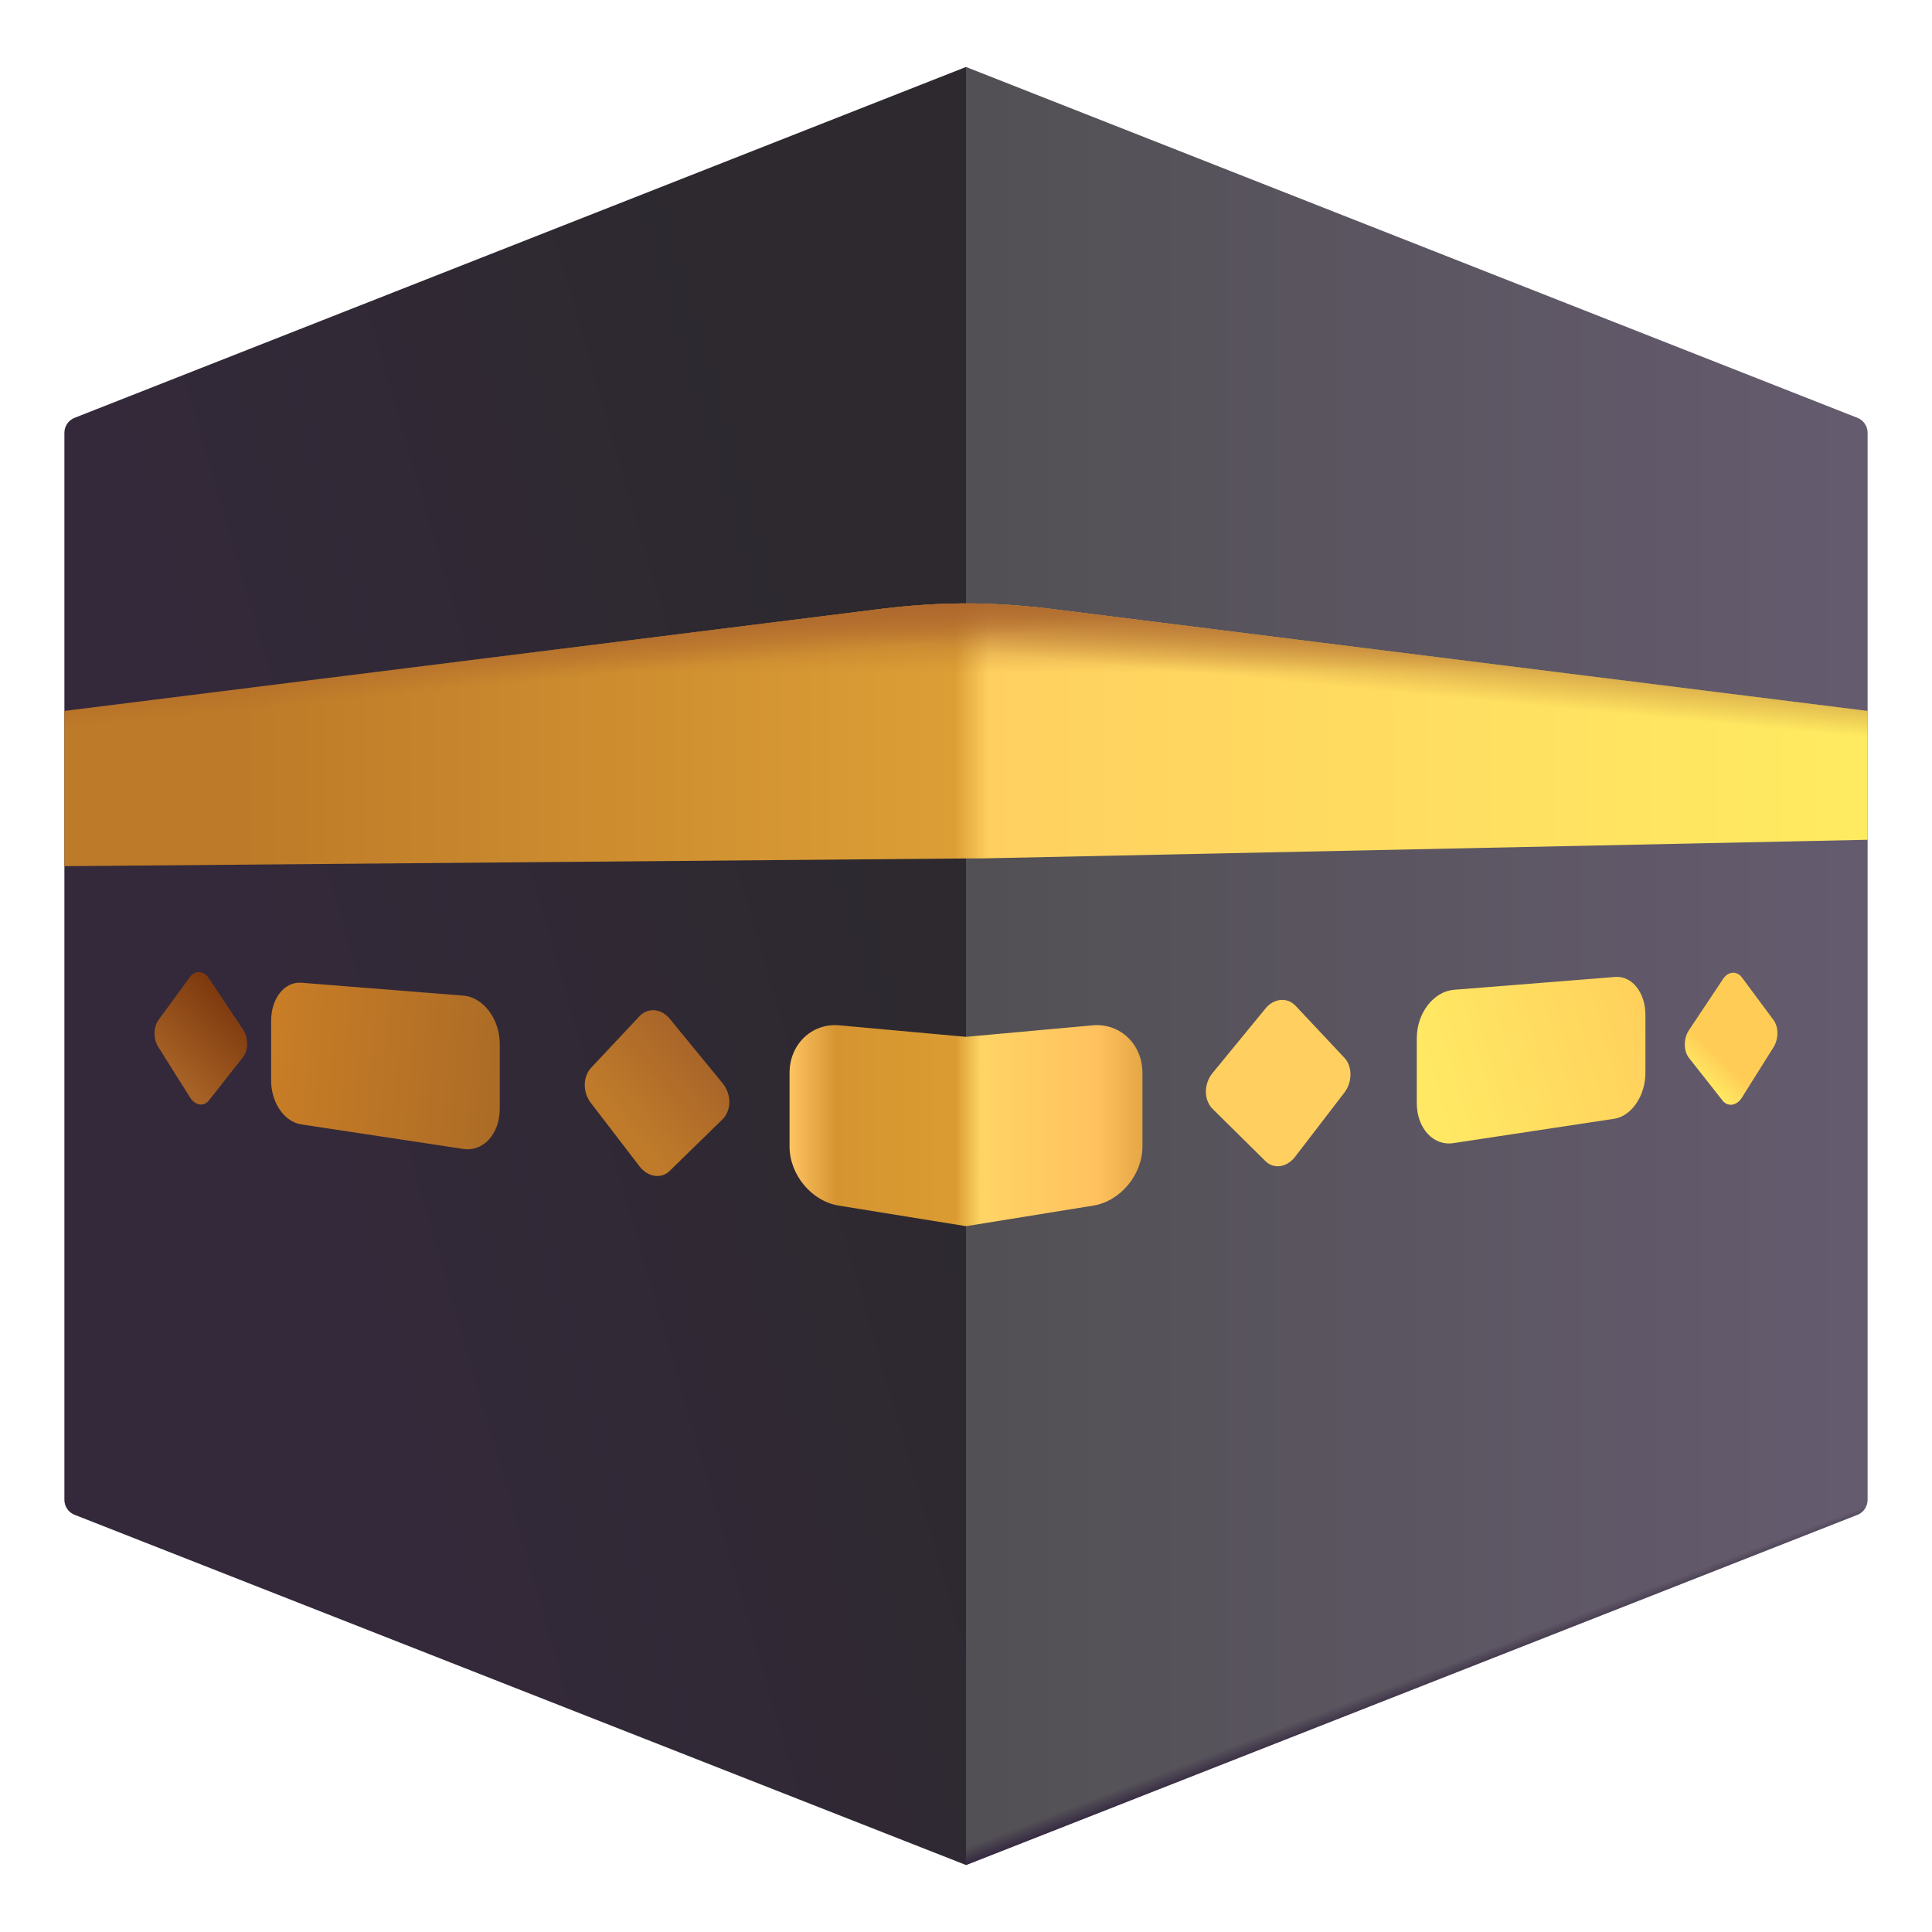 <svg viewBox="1 1 30 30" xmlns="http://www.w3.org/2000/svg">
<path d="M30 7.72C30 7.618 29.937 7.525 29.842 7.488L16 2.04V29.96L29.841 24.522C29.937 24.485 30 24.392 30 24.29V7.72Z" fill="url(#paint0_linear_18_7454)"/>
<path d="M30 7.72C30 7.618 29.937 7.525 29.842 7.488L16 2.04V29.96L29.841 24.522C29.937 24.485 30 24.392 30 24.29V7.72Z" fill="url(#paint1_linear_18_7454)"/>
<path d="M2 7.72C2 7.618 2.063 7.525 2.158 7.488L16 2.04V29.96L2.159 24.522C2.063 24.485 2 24.392 2 24.29V7.72Z" fill="url(#paint2_linear_18_7454)"/>
<path fill-rule="evenodd" clip-rule="evenodd" d="M2 14.45L16 14.33H16.21L30 14.04V12.04L17.28 10.45C16.86 10.4 16.43 10.37 16 10.37C15.57 10.37 15.14 10.4 14.72 10.45L2 12.04V14.45Z" fill="url(#paint3_linear_18_7454)"/>
<path fill-rule="evenodd" clip-rule="evenodd" d="M2 14.45L16 14.33H16.21L30 14.04V12.04L17.28 10.45C16.86 10.4 16.43 10.37 16 10.37C15.57 10.37 15.14 10.4 14.72 10.45L2 12.04V14.45Z" fill="url(#paint4_linear_18_7454)"/>
<path fill-rule="evenodd" clip-rule="evenodd" d="M2 14.45L16 14.33H16.21L30 14.04V12.04L17.28 10.45C16.86 10.4 16.43 10.37 16 10.37C15.57 10.37 15.14 10.4 14.72 10.45L2 12.04V14.45Z" fill="url(#paint5_linear_18_7454)"/>
<path fill-rule="evenodd" clip-rule="evenodd" d="M2 14.45L16 14.33H16.21L30 14.04V12.04L17.28 10.45C16.86 10.4 16.43 10.37 16 10.37C15.57 10.37 15.14 10.4 14.72 10.45L2 12.04V14.45Z" fill="url(#paint6_linear_18_7454)"/>
<g filter="url(#filter0_i_18_7454)">
<path d="M28.45 18.04L28.94 17.26C29.02 17.13 29.02 16.95 28.94 16.84L28.45 16.18C28.37 16.07 28.23 16.08 28.15 16.21L27.63 16.99C27.54 17.12 27.54 17.32 27.63 17.43L28.15 18.09C28.23 18.19 28.37 18.17 28.45 18.04Z" fill="#FFCD56"/>
<path d="M28.45 18.04L28.94 17.26C29.02 17.13 29.02 16.95 28.94 16.84L28.45 16.18C28.37 16.07 28.23 16.08 28.15 16.21L27.63 16.99C27.54 17.12 27.54 17.32 27.63 17.43L28.15 18.09C28.23 18.19 28.37 18.17 28.45 18.04Z" fill="url(#paint7_linear_18_7454)"/>
</g>
<g filter="url(#filter1_ii_18_7454)">
<path d="M26.8 17.76V16.86C26.8 16.51 26.59 16.25 26.33 16.27L23.82 16.47C23.51 16.5 23.25 16.83 23.25 17.22V18.23C23.25 18.62 23.51 18.9 23.82 18.85L26.33 18.47C26.59 18.42 26.8 18.11 26.8 17.76Z" fill="url(#paint8_linear_18_7454)"/>
</g>
<g filter="url(#filter2_ii_18_7454)">
<path d="M20.9 19.18L20.08 18.37C19.94 18.23 19.94 17.98 20.08 17.81L20.9 16.81C21.03 16.65 21.24 16.63 21.37 16.77L22.13 17.58C22.25 17.71 22.25 17.95 22.13 18.11L21.37 19.1C21.24 19.28 21.03 19.31 20.9 19.18Z" fill="#FFCF60"/>
</g>
<g filter="url(#filter3_i_18_7454)">
<path d="M3.85 18.08L4.37 17.42C4.46 17.31 4.46 17.11 4.37 16.98L3.85 16.2C3.77 16.07 3.63 16.06 3.55 16.17L3.06 16.84C2.98 16.95 2.98 17.14 3.06 17.26L3.55 18.04C3.63 18.17 3.77 18.19 3.85 18.08Z" fill="url(#paint9_linear_18_7454)"/>
</g>
<g filter="url(#filter4_ii_18_7454)">
<path d="M5.68 18.46L8.19 18.84C8.5 18.89 8.76 18.61 8.76 18.22V17.21C8.76 16.82 8.5 16.48 8.19 16.46L5.68 16.26C5.42 16.24 5.21 16.5 5.21 16.85V17.75C5.2 18.11 5.41 18.42 5.68 18.46Z" fill="url(#paint10_linear_18_7454)"/>
</g>
<g filter="url(#filter5_ii_18_7454)">
<path d="M16 20.04L14.02 19.72C13.6 19.65 13.26 19.24 13.26 18.8V17.66C13.26 17.22 13.6 16.89 14.02 16.92L16 17.1L17.98 16.92C18.4 16.89 18.74 17.22 18.74 17.66V18.8C18.74 19.24 18.4 19.65 17.98 19.72L16 20.04Z" fill="url(#paint11_linear_18_7454)"/>
</g>
<g filter="url(#filter6_i_18_7454)">
<path d="M10.63 19.11L9.87 18.12C9.75 17.96 9.75 17.73 9.87 17.59L10.63 16.78C10.76 16.64 10.97 16.66 11.1 16.82L11.92 17.82C12.06 17.99 12.06 18.24 11.92 18.38L11.1 19.18C10.97 19.31 10.76 19.28 10.63 19.11Z" fill="url(#paint12_linear_18_7454)"/>
</g>
<defs>
<filter id="filter0_i_18_7454" x="27.163" y="16.104" width="1.837" height="2.049" filterUnits="userSpaceOnUse" color-interpolation-filters="sRGB">
<feFlood flood-opacity="0" result="BackgroundImageFix"/>
<feBlend mode="normal" in="SourceGraphic" in2="BackgroundImageFix" result="shape"/>
<feColorMatrix in="SourceAlpha" type="matrix" values="0 0 0 0 0 0 0 0 0 0 0 0 0 0 0 0 0 0 127 0" result="hardAlpha"/>
<feOffset dx="-0.4"/>
<feGaussianBlur stdDeviation="0.2"/>
<feComposite in2="hardAlpha" operator="arithmetic" k2="-1" k3="1"/>
<feColorMatrix type="matrix" values="0 0 0 0 0.78 0 0 0 0 0.482 0 0 0 0 0.118 0 0 0 1 0"/>
<feBlend mode="normal" in2="shape" result="effect1_innerShadow_18_7454"/>
</filter>
<filter id="filter1_ii_18_7454" x="22.85" y="15.869" width="4.1" height="3.287" filterUnits="userSpaceOnUse" color-interpolation-filters="sRGB">
<feFlood flood-opacity="0" result="BackgroundImageFix"/>
<feBlend mode="normal" in="SourceGraphic" in2="BackgroundImageFix" result="shape"/>
<feColorMatrix in="SourceAlpha" type="matrix" values="0 0 0 0 0 0 0 0 0 0 0 0 0 0 0 0 0 0 127 0" result="hardAlpha"/>
<feOffset dx="0.15" dy="-0.4"/>
<feGaussianBlur stdDeviation="0.25"/>
<feComposite in2="hardAlpha" operator="arithmetic" k2="-1" k3="1"/>
<feColorMatrix type="matrix" values="0 0 0 0 1 0 0 0 0 0.875 0 0 0 0 0.165 0 0 0 1 0"/>
<feBlend mode="normal" in2="shape" result="effect1_innerShadow_18_7454"/>
<feColorMatrix in="SourceAlpha" type="matrix" values="0 0 0 0 0 0 0 0 0 0 0 0 0 0 0 0 0 0 127 0" result="hardAlpha"/>
<feOffset dx="-0.4" dy="0.3"/>
<feGaussianBlur stdDeviation="0.25"/>
<feComposite in2="hardAlpha" operator="arithmetic" k2="-1" k3="1"/>
<feColorMatrix type="matrix" values="0 0 0 0 0.78 0 0 0 0 0.482 0 0 0 0 0.118 0 0 0 1 0"/>
<feBlend mode="normal" in2="effect1_innerShadow_18_7454" result="effect2_innerShadow_18_7454"/>
</filter>
<filter id="filter2_ii_18_7454" x="19.575" y="16.526" width="2.795" height="2.733" filterUnits="userSpaceOnUse" color-interpolation-filters="sRGB">
<feFlood flood-opacity="0" result="BackgroundImageFix"/>
<feBlend mode="normal" in="SourceGraphic" in2="BackgroundImageFix" result="shape"/>
<feColorMatrix in="SourceAlpha" type="matrix" values="0 0 0 0 0 0 0 0 0 0 0 0 0 0 0 0 0 0 127 0" result="hardAlpha"/>
<feOffset dx="0.15" dy="-0.15"/>
<feGaussianBlur stdDeviation="0.125"/>
<feComposite in2="hardAlpha" operator="arithmetic" k2="-1" k3="1"/>
<feColorMatrix type="matrix" values="0 0 0 0 1 0 0 0 0 0.922 0 0 0 0 0.435 0 0 0 1 0"/>
<feBlend mode="normal" in2="shape" result="effect1_innerShadow_18_7454"/>
<feColorMatrix in="SourceAlpha" type="matrix" values="0 0 0 0 0 0 0 0 0 0 0 0 0 0 0 0 0 0 127 0" result="hardAlpha"/>
<feOffset dx="-0.4"/>
<feGaussianBlur stdDeviation="0.2"/>
<feComposite in2="hardAlpha" operator="arithmetic" k2="-1" k3="1"/>
<feColorMatrix type="matrix" values="0 0 0 0 0.78 0 0 0 0 0.482 0 0 0 0 0.118 0 0 0 1 0"/>
<feBlend mode="normal" in2="effect1_innerShadow_18_7454" result="effect2_innerShadow_18_7454"/>
</filter>
<filter id="filter3_i_18_7454" x="3" y="16.094" width="1.688" height="2.057" filterUnits="userSpaceOnUse" color-interpolation-filters="sRGB">
<feFlood flood-opacity="0" result="BackgroundImageFix"/>
<feBlend mode="normal" in="SourceGraphic" in2="BackgroundImageFix" result="shape"/>
<feColorMatrix in="SourceAlpha" type="matrix" values="0 0 0 0 0 0 0 0 0 0 0 0 0 0 0 0 0 0 127 0" result="hardAlpha"/>
<feOffset dx="0.4"/>
<feGaussianBlur stdDeviation="0.125"/>
<feComposite in2="hardAlpha" operator="arithmetic" k2="-1" k3="1"/>
<feColorMatrix type="matrix" values="0 0 0 0 0.745 0 0 0 0 0.439 0 0 0 0 0.09 0 0 0 1 0"/>
<feBlend mode="normal" in2="shape" result="effect1_innerShadow_18_7454"/>
</filter>
<filter id="filter4_ii_18_7454" x="4.96" y="16.109" width="4.05" height="2.887" filterUnits="userSpaceOnUse" color-interpolation-filters="sRGB">
<feFlood flood-opacity="0" result="BackgroundImageFix"/>
<feBlend mode="normal" in="SourceGraphic" in2="BackgroundImageFix" result="shape"/>
<feColorMatrix in="SourceAlpha" type="matrix" values="0 0 0 0 0 0 0 0 0 0 0 0 0 0 0 0 0 0 127 0" result="hardAlpha"/>
<feOffset dx="-0.25" dy="0.15"/>
<feGaussianBlur stdDeviation="0.275"/>
<feComposite in2="hardAlpha" operator="arithmetic" k2="-1" k3="1"/>
<feColorMatrix type="matrix" values="0 0 0 0 0.549 0 0 0 0 0.318 0 0 0 0 0.118 0 0 0 1 0"/>
<feBlend mode="normal" in2="shape" result="effect1_innerShadow_18_7454"/>
<feColorMatrix in="SourceAlpha" type="matrix" values="0 0 0 0 0 0 0 0 0 0 0 0 0 0 0 0 0 0 127 0" result="hardAlpha"/>
<feOffset dx="0.25" dy="-0.15"/>
<feGaussianBlur stdDeviation="0.25"/>
<feComposite in2="hardAlpha" operator="arithmetic" k2="-1" k3="1"/>
<feColorMatrix type="matrix" values="0 0 0 0 0.922 0 0 0 0 0.608 0 0 0 0 0.165 0 0 0 1 0"/>
<feBlend mode="normal" in2="effect1_innerShadow_18_7454" result="effect2_innerShadow_18_7454"/>
</filter>
<filter id="filter5_ii_18_7454" x="13.01" y="16.668" width="5.98" height="3.622" filterUnits="userSpaceOnUse" color-interpolation-filters="sRGB">
<feFlood flood-opacity="0" result="BackgroundImageFix"/>
<feBlend mode="normal" in="SourceGraphic" in2="BackgroundImageFix" result="shape"/>
<feColorMatrix in="SourceAlpha" type="matrix" values="0 0 0 0 0 0 0 0 0 0 0 0 0 0 0 0 0 0 127 0" result="hardAlpha"/>
<feOffset dx="0.25" dy="-0.25"/>
<feGaussianBlur stdDeviation="0.25"/>
<feComposite in2="hardAlpha" operator="arithmetic" k2="-1" k3="1"/>
<feColorMatrix type="matrix" values="0 0 0 0 0.961 0 0 0 0 0.71 0 0 0 0 0.141 0 0 0 1 0"/>
<feBlend mode="normal" in2="shape" result="effect1_innerShadow_18_7454"/>
<feColorMatrix in="SourceAlpha" type="matrix" values="0 0 0 0 0 0 0 0 0 0 0 0 0 0 0 0 0 0 127 0" result="hardAlpha"/>
<feOffset dx="-0.25" dy="0.25"/>
<feGaussianBlur stdDeviation="0.25"/>
<feComposite in2="hardAlpha" operator="arithmetic" k2="-1" k3="1"/>
<feColorMatrix type="matrix" values="0 0 0 0 0.78 0 0 0 0 0.482 0 0 0 0 0.118 0 0 0 1 0"/>
<feBlend mode="normal" in2="effect1_innerShadow_18_7454" result="effect2_innerShadow_18_7454"/>
</filter>
<filter id="filter6_i_18_7454" x="9.78" y="16.686" width="2.545" height="2.574" filterUnits="userSpaceOnUse" color-interpolation-filters="sRGB">
<feFlood flood-opacity="0" result="BackgroundImageFix"/>
<feBlend mode="normal" in="SourceGraphic" in2="BackgroundImageFix" result="shape"/>
<feColorMatrix in="SourceAlpha" type="matrix" values="0 0 0 0 0 0 0 0 0 0 0 0 0 0 0 0 0 0 127 0" result="hardAlpha"/>
<feOffset dx="0.3"/>
<feGaussianBlur stdDeviation="0.3"/>
<feComposite in2="hardAlpha" operator="arithmetic" k2="-1" k3="1"/>
<feColorMatrix type="matrix" values="0 0 0 0 0.961 0 0 0 0 0.647 0 0 0 0 0.145 0 0 0 1 0"/>
<feBlend mode="normal" in2="shape" result="effect1_innerShadow_18_7454"/>
</filter>
<linearGradient id="paint0_linear_18_7454" x1="16" y1="16.002" x2="30" y2="16.002" gradientUnits="userSpaceOnUse">
<stop stop-color="#525054"/>
<stop offset="1" stop-color="#655B6F"/>
</linearGradient>
<linearGradient id="paint1_linear_18_7454" x1="25.281" y1="26.477" x2="25.176" y2="26.2" gradientUnits="userSpaceOnUse">
<stop offset="0.201" stop-color="#382C43"/>
<stop offset="1" stop-color="#382C43" stop-opacity="0"/>
</linearGradient>
<linearGradient id="paint2_linear_18_7454" x1="14.71" y1="14.358" x2="4.531" y2="17.315" gradientUnits="userSpaceOnUse">
<stop stop-color="#2D292F"/>
<stop offset="1" stop-color="#34293B"/>
</linearGradient>
<linearGradient id="paint3_linear_18_7454" x1="2" y1="12.413" x2="30" y2="12.413" gradientUnits="userSpaceOnUse">
<stop offset="0.097" stop-color="#BD7A28"/>
<stop offset="0.494" stop-color="#DC9F36"/>
<stop offset="0.513" stop-color="#FFD060"/>
<stop offset="0.997" stop-color="#FFEB61"/>
</linearGradient>
<linearGradient id="paint4_linear_18_7454" x1="16" y1="10.101" x2="16" y2="11.441" gradientUnits="userSpaceOnUse">
<stop stop-color="#AD672D"/>
<stop offset="1" stop-color="#AD672D" stop-opacity="0"/>
</linearGradient>
<linearGradient id="paint5_linear_18_7454" x1="18.703" y1="10.101" x2="18.582" y2="11.359" gradientUnits="userSpaceOnUse">
<stop stop-color="#AD672D"/>
<stop offset="1" stop-color="#AD672D" stop-opacity="0"/>
</linearGradient>
<linearGradient id="paint6_linear_18_7454" x1="13.226" y1="10.37" x2="13.307" y2="11.197" gradientUnits="userSpaceOnUse">
<stop stop-color="#AD672D"/>
<stop offset="1" stop-color="#AD672D" stop-opacity="0"/>
</linearGradient>
<linearGradient id="paint7_linear_18_7454" x1="27.938" y1="17.962" x2="28.281" y2="17.602" gradientUnits="userSpaceOnUse">
<stop stop-color="#FFED64"/>
<stop offset="1" stop-color="#FFED64" stop-opacity="0"/>
</linearGradient>
<linearGradient id="paint8_linear_18_7454" x1="23.594" y1="18.856" x2="27.469" y2="17.759" gradientUnits="userSpaceOnUse">
<stop stop-color="#FFE964"/>
<stop offset="1" stop-color="#FFCE5B"/>
</linearGradient>
<linearGradient id="paint9_linear_18_7454" x1="4.438" y1="16.585" x2="3.349" y2="17.735" gradientUnits="userSpaceOnUse">
<stop stop-color="#79350B"/>
<stop offset="1" stop-color="#A76226"/>
</linearGradient>
<linearGradient id="paint10_linear_18_7454" x1="5.21" y1="17.552" x2="9.507" y2="17.908" gradientUnits="userSpaceOnUse">
<stop stop-color="#C87D26"/>
<stop offset="1" stop-color="#A66826"/>
</linearGradient>
<linearGradient id="paint11_linear_18_7454" x1="13.26" y1="18.066" x2="18.74" y2="18.066" gradientUnits="userSpaceOnUse">
<stop stop-color="#FFC463"/>
<stop offset="0.134" stop-color="#D59430"/>
<stop offset="0.471" stop-color="#DA9C32"/>
<stop offset="0.542" stop-color="#FFD465"/>
<stop offset="0.875" stop-color="#FFC15E"/>
<stop offset="1" stop-color="#E5A645"/>
</linearGradient>
<linearGradient id="paint12_linear_18_7454" x1="10.469" y1="18.54" x2="12.025" y2="17.227" gradientUnits="userSpaceOnUse">
<stop stop-color="#BF7B2A"/>
<stop offset="1" stop-color="#A35F28"/>
</linearGradient>
</defs>
</svg>
